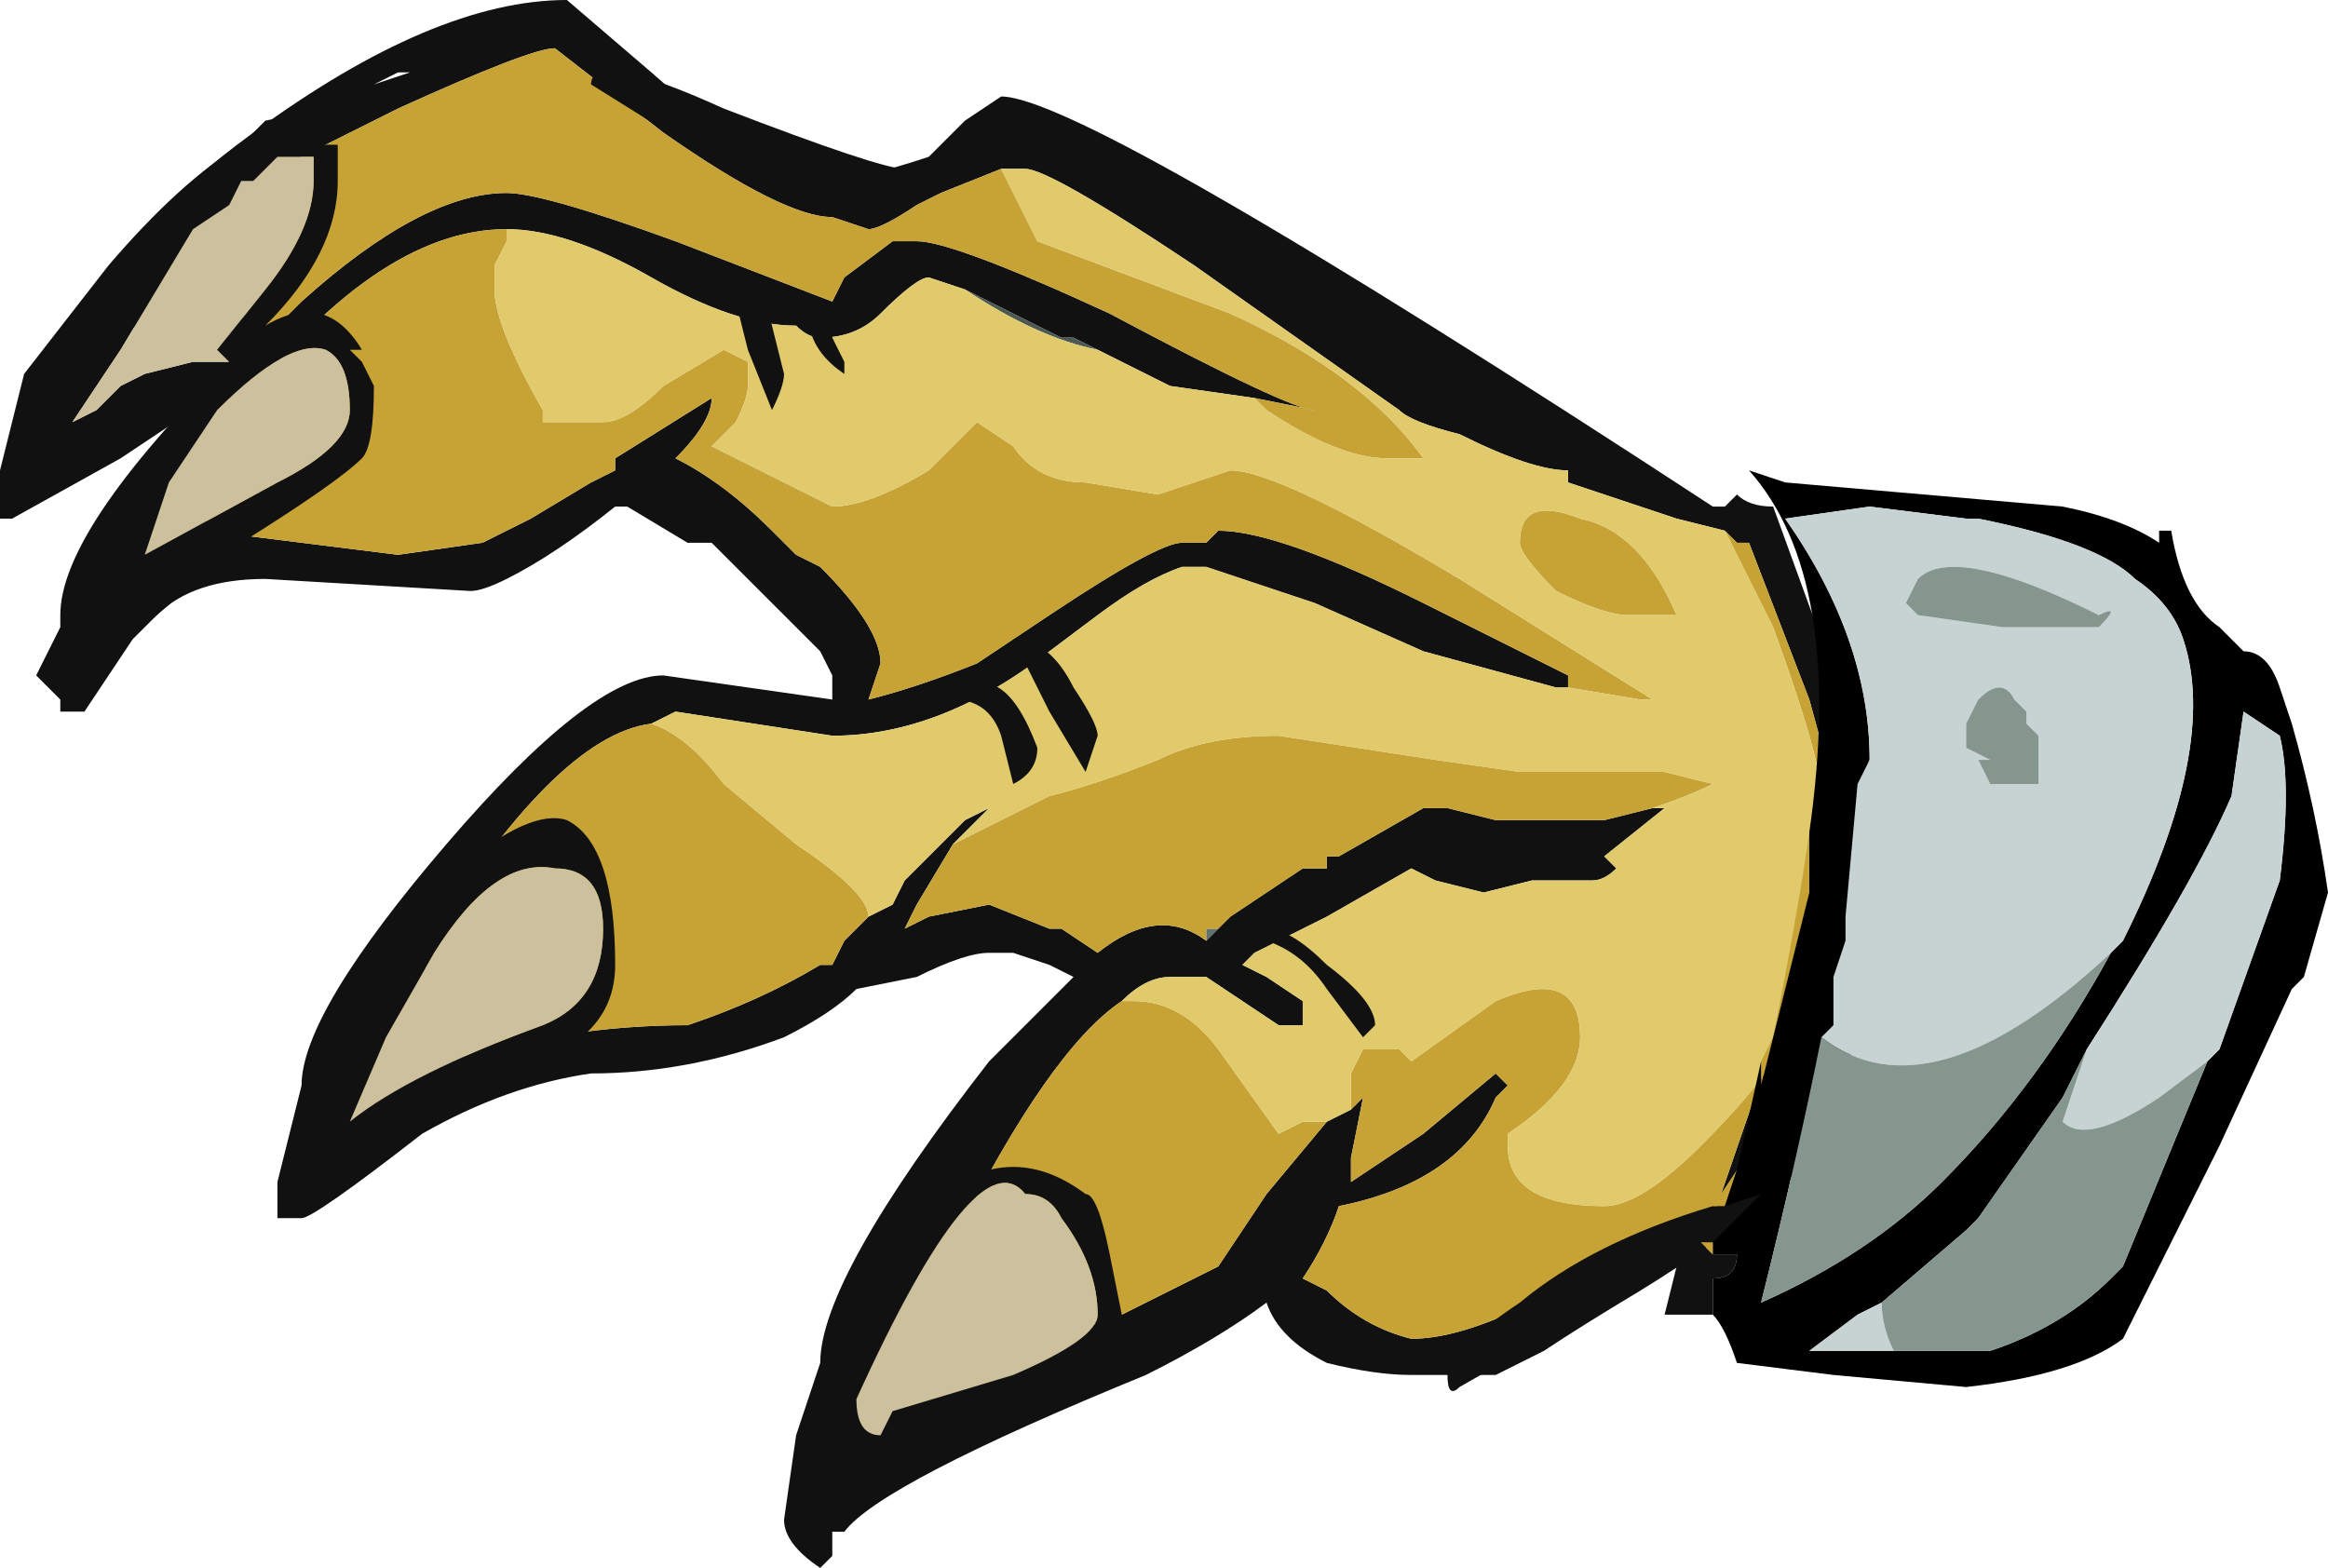 <?xml version="1.0" encoding="UTF-8" standalone="no"?>
<svg xmlns:ffdec="https://www.free-decompiler.com/flash" xmlns:xlink="http://www.w3.org/1999/xlink" ffdec:objectType="frame" height="45.5px" width="67.55px" xmlns="http://www.w3.org/2000/svg">
  <g transform="matrix(1.0, 0.0, 0.0, 1.0, 39.55, 42.0)">
    <use ffdec:characterId="91" height="6.5" transform="matrix(7.0, 0.0, 0.0, 7.0, -39.55, -42.0)" width="9.65" xlink:href="#shape0"/>
  </g>
  <defs>
    <g id="shape0" transform="matrix(1.0, 0.0, 0.0, 1.0, 5.65, 6.0)">
      <path d="M1.5 -3.8 L1.3 -3.85 0.85 -4.0 0.85 -4.05 Q0.7 -4.05 0.4 -4.2 0.2 -4.25 0.15 -4.3 L-0.7 -4.9 Q-1.3 -5.3 -1.4 -5.3 L-1.5 -5.3 -1.75 -5.2 -1.85 -5.15 Q-2.0 -5.05 -2.05 -5.05 L-2.2 -5.1 Q-2.4 -5.1 -2.9 -5.45 L-3.35 -5.8 Q-3.45 -5.8 -4.0 -5.55 L-4.6 -5.25 -4.65 -4.6 -4.55 -4.6 -4.4 -4.75 Q-3.9 -5.2 -3.55 -5.2 -3.4 -5.2 -2.85 -5.0 L-2.2 -4.75 -2.15 -4.85 -1.95 -5.0 -1.85 -5.0 Q-1.7 -5.0 -1.05 -4.7 -0.3 -4.3 -0.2 -4.3 L-0.45 -4.35 -0.8 -4.4 -1.2 -4.6 -1.25 -4.6 -1.65 -4.8 -1.8 -4.85 Q-1.85 -4.85 -2.0 -4.7 -2.1 -4.6 -2.25 -4.6 -2.3 -4.6 -2.35 -4.65 -2.6 -4.65 -2.95 -4.85 -3.3 -5.05 -3.55 -5.05 -4.1 -5.05 -4.7 -4.25 L-4.8 -3.8 -4.0 -3.7 -3.65 -3.75 Q-3.55 -3.8 -3.45 -3.85 L-3.2 -4.0 -3.1 -4.05 -3.1 -4.1 -2.7 -4.35 Q-2.7 -4.25 -2.85 -4.1 -2.65 -4.0 -2.45 -3.8 L-2.35 -3.7 -2.25 -3.65 Q-2.0 -3.4 -2.0 -3.25 L-2.05 -3.1 Q-1.85 -3.15 -1.6 -3.25 L-1.3 -3.45 Q-0.85 -3.75 -0.75 -3.75 L-0.65 -3.75 -0.6 -3.8 Q-0.35 -3.8 0.25 -3.5 L0.85 -3.2 0.85 -3.15 0.8 -3.15 0.25 -3.3 -0.2 -3.5 -0.65 -3.65 -0.75 -3.65 Q-0.9 -3.6 -1.1 -3.45 L-1.3 -3.3 Q-1.75 -2.95 -2.2 -2.95 L-2.85 -3.05 -2.95 -3.0 Q-3.35 -2.95 -3.9 -2.05 L-3.8 -1.6 Q-3.3 -1.75 -2.8 -1.75 -2.5 -1.85 -2.25 -2.0 L-2.2 -2.0 -2.15 -2.1 -2.05 -2.2 -1.95 -2.25 -1.9 -2.35 -1.65 -2.6 -1.55 -2.65 -1.7 -2.5 -1.85 -2.25 -1.9 -2.15 -1.8 -2.2 -1.55 -2.25 -1.3 -2.15 -1.25 -2.15 -1.1 -2.05 Q-0.85 -2.25 -0.65 -2.1 L-0.6 -2.15 -0.55 -2.2 -0.25 -2.4 -0.15 -2.4 -0.15 -2.45 -0.1 -2.45 0.25 -2.65 0.35 -2.65 0.55 -2.6 1.0 -2.6 1.2 -2.65 1.25 -2.65 1.0 -2.45 1.05 -2.4 Q1.0 -2.35 0.95 -2.35 L0.7 -2.35 0.5 -2.3 0.3 -2.35 0.2 -2.4 -0.15 -2.2 -0.45 -2.05 -0.5 -2.0 -0.4 -1.95 -0.25 -1.85 -0.25 -1.75 -0.35 -1.75 -0.65 -1.95 -0.8 -1.95 Q-0.9 -1.95 -1.0 -1.85 -1.3 -1.65 -1.7 -0.85 L-1.1 -0.5 Q-0.8 -0.65 -0.6 -0.75 L-0.4 -1.05 -0.15 -1.35 -0.05 -1.4 0.0 -1.45 -0.05 -1.2 -0.05 -1.1 0.25 -1.3 0.55 -1.55 0.6 -1.5 0.55 -1.45 Q0.4 -1.1 -0.1 -1.0 -0.15 -0.85 -0.25 -0.7 L-0.15 -0.65 Q0.0 -0.5 0.2 -0.45 0.4 -0.45 0.7 -0.6 L1.45 -0.95 2.0 -2.55 1.85 -3.1 1.6 -3.75 1.55 -3.75 1.5 -3.8 M2.15 -2.1 L1.95 -1.35 Q1.8 -1.05 1.15 -0.65 0.9 -0.5 0.75 -0.4 0.65 -0.35 0.55 -0.3 L0.2 -0.3 Q0.05 -0.3 -0.15 -0.35 -0.35 -0.45 -0.4 -0.6 -0.6 -0.45 -0.9 -0.3 -2.0 0.15 -2.15 0.35 L-2.2 0.35 -2.2 0.45 -2.25 0.5 Q-2.4 0.4 -2.4 0.3 L-2.35 -0.05 -2.25 -0.35 Q-2.25 -0.7 -1.55 -1.6 L-1.2 -1.95 -1.3 -2.0 -1.45 -2.05 -1.55 -2.05 Q-1.65 -2.05 -1.85 -1.95 L-2.1 -1.9 Q-2.2 -1.8 -2.4 -1.7 -2.8 -1.55 -3.2 -1.55 -3.55 -1.5 -3.9 -1.3 -4.35 -0.95 -4.4 -0.95 L-4.5 -0.95 -4.5 -1.1 -4.4 -1.5 Q-4.4 -1.8 -3.8 -2.5 -3.2 -3.2 -2.9 -3.2 L-2.2 -3.1 -2.2 -3.2 -2.25 -3.3 -2.7 -3.75 -2.8 -3.75 -3.05 -3.9 -3.1 -3.9 Q-3.35 -3.7 -3.55 -3.6 -3.65 -3.55 -3.7 -3.55 L-4.55 -3.6 Q-4.85 -3.6 -5.0 -3.45 L-5.1 -3.35 -5.3 -3.05 -5.4 -3.05 -5.4 -3.1 -5.5 -3.2 -5.4 -3.4 -5.4 -3.45 Q-5.4 -3.8 -4.7 -4.5 L-5.25 -4.7 Q-5.15 -5.05 -4.6 -5.45 -3.85 -6.0 -3.3 -6.0 L-2.95 -5.7 -2.55 -5.35 -2.25 -5.25 Q-2.1 -5.25 -1.8 -5.35 L-1.65 -5.5 -1.5 -5.6 Q-1.15 -5.6 1.45 -3.9 L1.5 -3.9 1.55 -3.95 Q1.6 -3.9 1.7 -3.9 L1.9 -3.35 2.15 -2.7 2.15 -2.1 M-4.1 -5.65 L-4.0 -5.7 -3.95 -5.7 -4.1 -5.65" fill="#111111" fill-rule="evenodd" stroke="none"/>
      <path d="M-4.4 -4.75 L-4.55 -4.6 -4.65 -4.6 -4.5 -4.65 -4.4 -4.75 M-0.65 -2.1 L-0.65 -2.15 -0.6 -2.15 -0.65 -2.1" fill="#61736a" fill-rule="evenodd" stroke="none"/>
      <path d="M-1.2 -4.6 L-1.1 -4.55 Q-1.35 -4.6 -1.65 -4.8 L-1.25 -4.6 -1.2 -4.6 M-2.05 -2.2 L-1.95 -2.25 -2.05 -2.2" fill="#4b5952" fill-rule="evenodd" stroke="none"/>
      <path d="M2.15 -2.1 L2.15 -2.7 2.15 -2.1" fill="#59542f" fill-rule="evenodd" stroke="none"/>
      <path d="M-1.5 -5.3 L-1.35 -5.0 -0.55 -4.7 Q0.0 -4.45 0.25 -4.1 L0.1 -4.1 Q-0.1 -4.1 -0.4 -4.3 L-0.45 -4.35 -0.2 -4.3 Q-0.3 -4.3 -1.05 -4.7 -1.7 -5.0 -1.85 -5.0 L-1.95 -5.0 -2.15 -4.85 -2.2 -4.75 -2.85 -5.0 Q-3.4 -5.2 -3.55 -5.2 -3.9 -5.2 -4.4 -4.75 L-4.5 -4.65 -4.65 -4.6 -4.6 -5.25 -4.0 -5.55 Q-3.45 -5.8 -3.35 -5.8 L-2.9 -5.45 Q-2.4 -5.1 -2.2 -5.1 L-2.05 -5.05 Q-2.0 -5.05 -1.85 -5.15 L-1.75 -5.2 -1.5 -5.3 M-3.55 -5.05 L-3.55 -5.0 -3.6 -4.9 -3.6 -4.8 Q-3.6 -4.65 -3.4 -4.3 L-3.4 -4.25 -3.15 -4.25 Q-3.05 -4.25 -2.9 -4.4 L-2.65 -4.55 -2.55 -4.5 -2.55 -4.4 Q-2.55 -4.35 -2.6 -4.25 L-2.7 -4.15 -2.2 -3.9 Q-2.05 -3.9 -1.8 -4.05 L-1.6 -4.25 -1.45 -4.15 Q-1.35 -4.0 -1.15 -4.0 L-0.85 -3.95 -0.55 -4.05 Q-0.35 -4.05 0.4 -3.6 L1.2 -3.1 1.15 -3.1 0.85 -3.15 0.85 -3.2 0.25 -3.5 Q-0.35 -3.8 -0.6 -3.8 L-0.65 -3.75 -0.75 -3.75 Q-0.85 -3.75 -1.3 -3.45 L-1.6 -3.25 Q-1.85 -3.15 -2.05 -3.1 L-2.0 -3.25 Q-2.0 -3.4 -2.25 -3.65 L-2.35 -3.7 -2.45 -3.8 Q-2.65 -4.0 -2.85 -4.1 -2.7 -4.25 -2.7 -4.35 L-3.1 -4.1 -3.1 -4.05 -3.2 -4.0 -3.45 -3.85 Q-3.55 -3.8 -3.65 -3.75 L-4.0 -3.7 -4.8 -3.8 -4.7 -4.25 Q-4.1 -5.05 -3.55 -5.05 M-2.95 -3.0 Q-2.8 -2.95 -2.65 -2.75 L-2.35 -2.5 Q-2.05 -2.3 -2.05 -2.2 L-2.15 -2.1 -2.2 -2.0 -2.25 -2.0 Q-2.5 -1.85 -2.8 -1.75 -3.3 -1.75 -3.8 -1.6 L-3.9 -2.05 Q-3.35 -2.95 -2.95 -3.0 M-1.7 -2.5 L-1.3 -2.7 Q-1.1 -2.75 -0.85 -2.85 -0.65 -2.95 -0.35 -2.95 L0.3 -2.85 0.65 -2.8 1.25 -2.8 1.45 -2.75 Q1.35 -2.7 1.2 -2.65 L1.0 -2.6 0.55 -2.6 0.35 -2.65 0.25 -2.65 -0.1 -2.45 -0.15 -2.45 -0.15 -2.4 -0.25 -2.4 -0.55 -2.2 -0.6 -2.15 -0.65 -2.15 -0.65 -2.1 Q-0.85 -2.25 -1.1 -2.05 L-1.25 -2.15 -1.3 -2.15 -1.55 -2.25 -1.8 -2.2 -1.9 -2.15 -1.85 -2.25 -1.7 -2.5 M-1.0 -1.85 L-0.95 -1.85 Q-0.75 -1.85 -0.6 -1.65 L-0.35 -1.3 -0.25 -1.35 -0.15 -1.35 -0.4 -1.05 -0.6 -0.75 Q-0.8 -0.65 -1.1 -0.5 L-1.7 -0.85 Q-1.3 -1.65 -1.0 -1.85 M-0.05 -1.4 L-0.05 -1.55 0.0 -1.65 0.15 -1.65 0.2 -1.6 0.55 -1.85 Q0.9 -2.0 0.9 -1.7 0.9 -1.5 0.6 -1.3 L0.6 -1.25 Q0.6 -1.0 1.0 -1.0 1.15 -1.0 1.4 -1.25 1.7 -1.55 1.75 -1.7 L1.9 -2.7 Q1.9 -2.85 1.7 -3.4 L1.5 -3.8 1.55 -3.75 1.6 -3.75 1.85 -3.1 2.0 -2.55 1.45 -0.95 0.7 -0.6 Q0.4 -0.45 0.2 -0.45 0.0 -0.5 -0.15 -0.65 L-0.25 -0.7 Q-0.15 -0.85 -0.1 -1.0 0.4 -1.1 0.55 -1.45 L0.6 -1.5 0.55 -1.55 0.25 -1.3 -0.05 -1.1 -0.05 -1.2 0.0 -1.45 -0.05 -1.4 M0.65 -3.75 Q0.65 -3.95 0.9 -3.85 1.15 -3.8 1.3 -3.45 L1.1 -3.45 Q1.0 -3.45 0.8 -3.55 0.65 -3.7 0.65 -3.75" fill="#c7a336" fill-rule="evenodd" stroke="none"/>
      <path d="M-1.5 -5.3 L-1.4 -5.3 Q-1.3 -5.3 -0.7 -4.9 L0.15 -4.3 Q0.2 -4.25 0.4 -4.2 0.7 -4.05 0.85 -4.05 L0.85 -4.0 1.3 -3.85 1.5 -3.8 1.7 -3.4 Q1.9 -2.85 1.9 -2.7 L1.75 -1.7 Q1.7 -1.55 1.4 -1.25 1.15 -1.0 1.0 -1.0 0.6 -1.0 0.6 -1.25 L0.6 -1.3 Q0.9 -1.5 0.9 -1.7 0.9 -2.0 0.55 -1.85 L0.2 -1.6 0.15 -1.65 0.0 -1.65 -0.05 -1.55 -0.05 -1.4 -0.15 -1.35 -0.25 -1.35 -0.35 -1.3 -0.6 -1.65 Q-0.75 -1.85 -0.95 -1.85 L-1.0 -1.85 Q-0.9 -1.95 -0.8 -1.95 L-0.65 -1.95 -0.35 -1.75 -0.25 -1.75 -0.25 -1.85 -0.4 -1.95 -0.5 -2.0 -0.45 -2.05 -0.15 -2.2 0.2 -2.4 0.3 -2.35 0.5 -2.3 0.7 -2.35 0.95 -2.35 Q1.0 -2.35 1.05 -2.4 L1.0 -2.45 1.25 -2.65 1.2 -2.65 Q1.35 -2.7 1.45 -2.75 L1.25 -2.8 0.65 -2.8 0.3 -2.85 -0.35 -2.95 Q-0.65 -2.95 -0.85 -2.85 -1.1 -2.75 -1.3 -2.7 L-1.7 -2.5 -1.55 -2.65 -1.65 -2.6 -1.9 -2.35 -1.95 -2.25 -2.05 -2.2 Q-2.05 -2.3 -2.35 -2.5 L-2.65 -2.75 Q-2.8 -2.95 -2.95 -3.0 L-2.85 -3.05 -2.2 -2.95 Q-1.75 -2.95 -1.3 -3.3 L-1.1 -3.45 Q-0.9 -3.6 -0.75 -3.65 L-0.65 -3.65 -0.2 -3.5 0.25 -3.3 0.8 -3.15 0.85 -3.15 1.15 -3.1 1.2 -3.1 0.4 -3.6 Q-0.35 -4.05 -0.55 -4.05 L-0.85 -3.95 -1.15 -4.0 Q-1.35 -4.0 -1.45 -4.15 L-1.6 -4.25 -1.8 -4.05 Q-2.05 -3.9 -2.2 -3.9 L-2.7 -4.15 -2.6 -4.25 Q-2.55 -4.35 -2.55 -4.4 L-2.55 -4.5 -2.65 -4.55 -2.9 -4.4 Q-3.05 -4.25 -3.15 -4.25 L-3.4 -4.25 -3.4 -4.3 Q-3.6 -4.65 -3.6 -4.8 L-3.6 -4.9 -3.55 -5.0 -3.55 -5.05 Q-3.3 -5.05 -2.95 -4.85 -2.6 -4.65 -2.35 -4.65 -2.3 -4.6 -2.25 -4.6 -2.1 -4.6 -2.0 -4.7 -1.85 -4.85 -1.8 -4.85 L-1.65 -4.8 Q-1.35 -4.6 -1.1 -4.55 L-1.2 -4.6 -0.8 -4.4 -0.45 -4.35 -0.4 -4.3 Q-0.1 -4.1 0.1 -4.1 L0.25 -4.1 Q0.0 -4.45 -0.55 -4.7 L-1.35 -5.0 -1.5 -5.3 M0.65 -3.75 Q0.65 -3.7 0.8 -3.55 1.0 -3.45 1.1 -3.45 L1.3 -3.45 Q1.15 -3.8 0.9 -3.85 0.65 -3.95 0.65 -3.75" fill="#e1ca6c" fill-rule="evenodd" stroke="none"/>
      <path d="M1.5 -1.0 L1.65 -1.05 1.45 -0.85 1.4 -0.85 1.45 -0.8 1.55 -0.8 Q1.55 -0.7 1.45 -0.7 L1.45 -0.55 1.25 -0.55 1.3 -0.75 1.1 -0.65 0.4 -0.25 Q0.35 -0.2 0.35 -0.3 0.35 -0.4 0.65 -0.6 0.95 -0.85 1.45 -1.0 L1.5 -1.0 M0.0 -1.7 L-0.15 -1.9 Q-0.25 -2.05 -0.4 -2.1 L-0.4 -2.15 Q-0.3 -2.15 -0.15 -2.0 0.05 -1.85 0.05 -1.75 L0.0 -1.7 M-1.9 -5.25 L-2.0 -5.2 -2.25 -5.15 Q-2.45 -5.15 -2.8 -5.4 L-3.2 -5.65 Q-3.2 -5.8 -2.65 -5.55 -2.0 -5.3 -1.9 -5.3 L-1.9 -5.25 M-2.15 -4.45 Q-2.3 -4.55 -2.3 -4.7 L-2.3 -4.75 -2.25 -4.75 Q-2.2 -4.7 -2.2 -4.6 L-2.15 -4.5 -2.15 -4.45 M-2.6 -4.75 Q-2.5 -4.85 -2.45 -4.65 L-2.4 -4.45 Q-2.4 -4.4 -2.45 -4.3 L-2.55 -4.55 -2.6 -4.75 M-4.2 -5.55 L-4.4 -5.4 -4.25 -5.4 -4.25 -5.25 Q-4.25 -4.95 -4.55 -4.65 -4.3 -4.8 -4.15 -4.55 L-4.2 -4.55 -4.15 -4.5 -4.1 -4.4 Q-4.1 -4.15 -4.15 -4.1 -4.25 -4.0 -4.65 -3.75 L-5.35 -3.15 Q-5.4 -3.15 -5.4 -3.25 -5.1 -3.95 -4.85 -4.3 L-5.15 -4.1 -5.6 -3.85 -5.65 -3.85 -5.65 -4.05 -5.55 -4.45 -5.2 -4.9 Q-4.9 -5.25 -4.65 -5.4 L-4.55 -5.5 -4.3 -5.55 -4.2 -5.55 M-4.5 -5.35 L-4.6 -5.25 -4.65 -5.25 -4.7 -5.15 -4.85 -5.05 -5.15 -4.55 -5.35 -4.25 -5.25 -4.3 -5.15 -4.4 -5.05 -4.45 -4.85 -4.5 -4.7 -4.5 -4.75 -4.55 -4.55 -4.8 Q-4.35 -5.05 -4.35 -5.25 L-4.35 -5.35 -4.5 -5.35 M-5.05 -3.7 L-4.5 -4.0 Q-4.2 -4.15 -4.2 -4.3 -4.2 -4.5 -4.3 -4.55 -4.45 -4.6 -4.75 -4.3 L-4.95 -4.0 -5.05 -3.7 M-3.1 -2.0 Q-3.1 -1.65 -3.6 -1.55 -3.8 -1.5 -4.05 -1.3 L-4.3 -1.1 -4.4 -1.1 -4.4 -1.15 Q-4.4 -1.75 -3.75 -2.4 -3.45 -2.65 -3.3 -2.6 -3.1 -2.5 -3.1 -2.0 M-3.85 -2.05 L-4.05 -1.7 -4.2 -1.35 Q-3.95 -1.55 -3.4 -1.75 -3.15 -1.85 -3.15 -2.15 -3.15 -2.4 -3.35 -2.4 -3.6 -2.45 -3.85 -2.05 M-1.3 -3.05 L-1.45 -3.35 Q-1.3 -3.35 -1.2 -3.15 -1.1 -3.0 -1.1 -2.95 L-1.15 -2.8 -1.3 -3.05 M-1.45 -2.75 L-1.5 -2.95 Q-1.55 -3.1 -1.7 -3.1 -1.5 -3.3 -1.35 -2.9 -1.35 -2.8 -1.45 -2.75 M-1.55 -1.15 Q-1.35 -1.2 -1.15 -1.05 -1.1 -1.05 -1.05 -0.8 L-1.0 -0.55 Q-1.0 -0.4 -1.1 -0.3 -1.25 -0.2 -1.55 -0.1 L-2.15 0.3 Q-2.3 0.3 -2.25 0.15 -2.25 -0.05 -1.75 -0.95 -1.75 -1.1 -1.55 -1.15 M-2.1 -0.2 Q-2.1 -0.05 -2.0 -0.05 L-1.95 -0.15 -1.45 -0.3 Q-1.1 -0.45 -1.1 -0.55 -1.1 -0.75 -1.25 -0.95 -1.3 -1.05 -1.4 -1.05 -1.6 -1.3 -2.1 -0.2" fill="#111111" fill-rule="evenodd" stroke="none"/>
      <path d="M1.85 -2.55 L1.85 -2.3 1.65 -1.5 1.65 -1.6 1.7 -1.7 Q1.8 -2.2 1.85 -2.55 M1.55 -1.15 L1.5 -1.0 1.45 -1.0 1.55 -1.15 M1.45 -0.85 L1.45 -0.8 1.4 -0.85 1.45 -0.85" fill="#c7a336" fill-rule="evenodd" stroke="none"/>
      <path d="M-5.05 -3.7 L-4.95 -4.0 -4.75 -4.3 Q-4.45 -4.6 -4.3 -4.55 -4.2 -4.5 -4.2 -4.3 -4.2 -4.15 -4.5 -4.0 L-5.05 -3.7 M-4.5 -5.35 L-4.35 -5.35 -4.35 -5.25 Q-4.35 -5.05 -4.55 -4.8 L-4.75 -4.55 -4.7 -4.5 -4.85 -4.5 -5.05 -4.45 -5.15 -4.4 -5.25 -4.3 -5.35 -4.25 -5.15 -4.55 -4.85 -5.05 -4.7 -5.15 -4.65 -5.25 -4.6 -5.25 -4.5 -5.35 M-3.85 -2.05 Q-3.6 -2.45 -3.35 -2.4 -3.15 -2.4 -3.15 -2.15 -3.15 -1.85 -3.4 -1.75 -3.95 -1.55 -4.2 -1.35 L-4.05 -1.7 -3.85 -2.05 M-2.1 -0.2 Q-1.6 -1.3 -1.4 -1.05 -1.3 -1.05 -1.25 -0.95 -1.1 -0.75 -1.1 -0.55 -1.1 -0.45 -1.45 -0.3 L-1.95 -0.15 -2.0 -0.05 Q-2.1 -0.05 -2.1 -0.2" fill="#ccc09d" fill-rule="evenodd" stroke="none"/>
      <path d="M1.85 -2.55 Q2.0 -3.6 1.6 -4.05 L1.75 -4.0 2.9 -3.9 Q3.15 -3.85 3.3 -3.75 L3.3 -3.8 3.35 -3.8 Q3.4 -3.5 3.55 -3.4 L3.65 -3.3 Q3.75 -3.3 3.8 -3.15 L3.85 -3.0 Q3.95 -2.65 4.0 -2.3 L3.9 -1.95 3.85 -1.9 3.55 -1.25 3.15 -0.45 Q2.95 -0.3 2.5 -0.25 L1.95 -0.3 1.55 -0.35 Q1.5 -0.5 1.45 -0.55 L1.45 -0.7 Q1.55 -0.7 1.55 -0.8 L1.45 -0.8 1.45 -0.85 1.65 -1.05 1.5 -1.0 1.55 -1.15 1.65 -1.6 1.65 -1.5 1.85 -2.3 1.85 -2.55 M3.1 -2.05 L3.15 -2.1 Q3.55 -2.9 3.4 -3.35 3.35 -3.5 3.2 -3.6 3.05 -3.75 2.55 -3.85 L2.5 -3.85 2.1 -3.9 1.75 -3.85 Q2.1 -3.35 2.1 -2.85 L2.05 -2.75 2.0 -2.2 2.0 -2.1 1.95 -1.95 1.95 -1.75 1.9 -1.7 Q1.8 -1.2 1.65 -0.6 2.1 -0.8 2.4 -1.1 2.8 -1.5 3.1 -2.05 M3.0 -1.65 L2.9 -1.45 2.55 -0.95 2.5 -0.9 2.15 -0.6 2.05 -0.55 1.85 -0.4 2.2 -0.4 2.6 -0.4 Q2.9 -0.5 3.1 -0.7 L3.15 -0.75 3.5 -1.6 3.55 -1.65 3.8 -2.35 Q3.85 -2.75 3.8 -2.95 L3.65 -3.05 3.6 -2.7 Q3.45 -2.35 3.0 -1.65 M3.5 -3.05 L3.5 -3.05" fill="#000000" fill-rule="evenodd" stroke="none"/>
      <path d="M1.9 -1.7 L1.95 -1.75 1.95 -1.95 2.0 -2.1 2.0 -2.2 2.05 -2.75 2.1 -2.85 Q2.1 -3.35 1.75 -3.85 L2.1 -3.9 2.5 -3.85 2.55 -3.85 Q3.05 -3.75 3.2 -3.6 3.35 -3.5 3.4 -3.35 3.55 -2.9 3.15 -2.1 L3.1 -2.05 Q2.35 -1.35 1.9 -1.7 M2.25 -3.5 L2.3 -3.45 2.65 -3.4 3.05 -3.4 Q3.15 -3.5 3.05 -3.45 2.45 -3.75 2.3 -3.6 L2.25 -3.5 M2.7 -3.1 Q2.65 -3.2 2.55 -3.1 L2.5 -3.0 2.5 -2.9 2.6 -2.85 2.55 -2.85 2.6 -2.75 2.8 -2.75 2.8 -2.95 2.75 -3.0 2.75 -3.05 2.7 -3.1 M2.15 -0.6 Q2.15 -0.5 2.2 -0.4 L1.85 -0.4 2.05 -0.55 2.15 -0.6 M3.5 -1.6 L3.3 -1.45 Q3.0 -1.25 2.9 -1.35 L3.0 -1.65 Q3.45 -2.35 3.6 -2.7 L3.65 -3.05 3.8 -2.95 Q3.85 -2.75 3.8 -2.35 L3.55 -1.65 3.5 -1.6" fill="#c7d3d2" fill-rule="evenodd" stroke="none"/>
      <path d="M1.9 -1.7 Q2.35 -1.35 3.1 -2.05 2.8 -1.5 2.4 -1.1 2.1 -0.8 1.65 -0.6 1.8 -1.2 1.9 -1.7 M2.7 -3.1 L2.75 -3.05 2.75 -3.0 2.8 -2.95 2.8 -2.75 2.6 -2.75 2.55 -2.85 2.6 -2.85 2.5 -2.9 2.5 -3.0 2.55 -3.1 Q2.65 -3.2 2.7 -3.1 M2.25 -3.5 L2.3 -3.6 Q2.45 -3.75 3.05 -3.45 3.15 -3.5 3.05 -3.4 L2.65 -3.4 2.3 -3.45 2.25 -3.5 M2.15 -0.6 L2.5 -0.9 2.55 -0.95 2.9 -1.45 3.0 -1.65 2.9 -1.35 Q3.0 -1.25 3.3 -1.45 L3.5 -1.6 3.15 -0.75 3.1 -0.7 Q2.9 -0.5 2.6 -0.4 L2.2 -0.4 Q2.15 -0.5 2.15 -0.6" fill="#85968f" fill-rule="evenodd" stroke="none"/>
    </g>
  </defs>
</svg>

